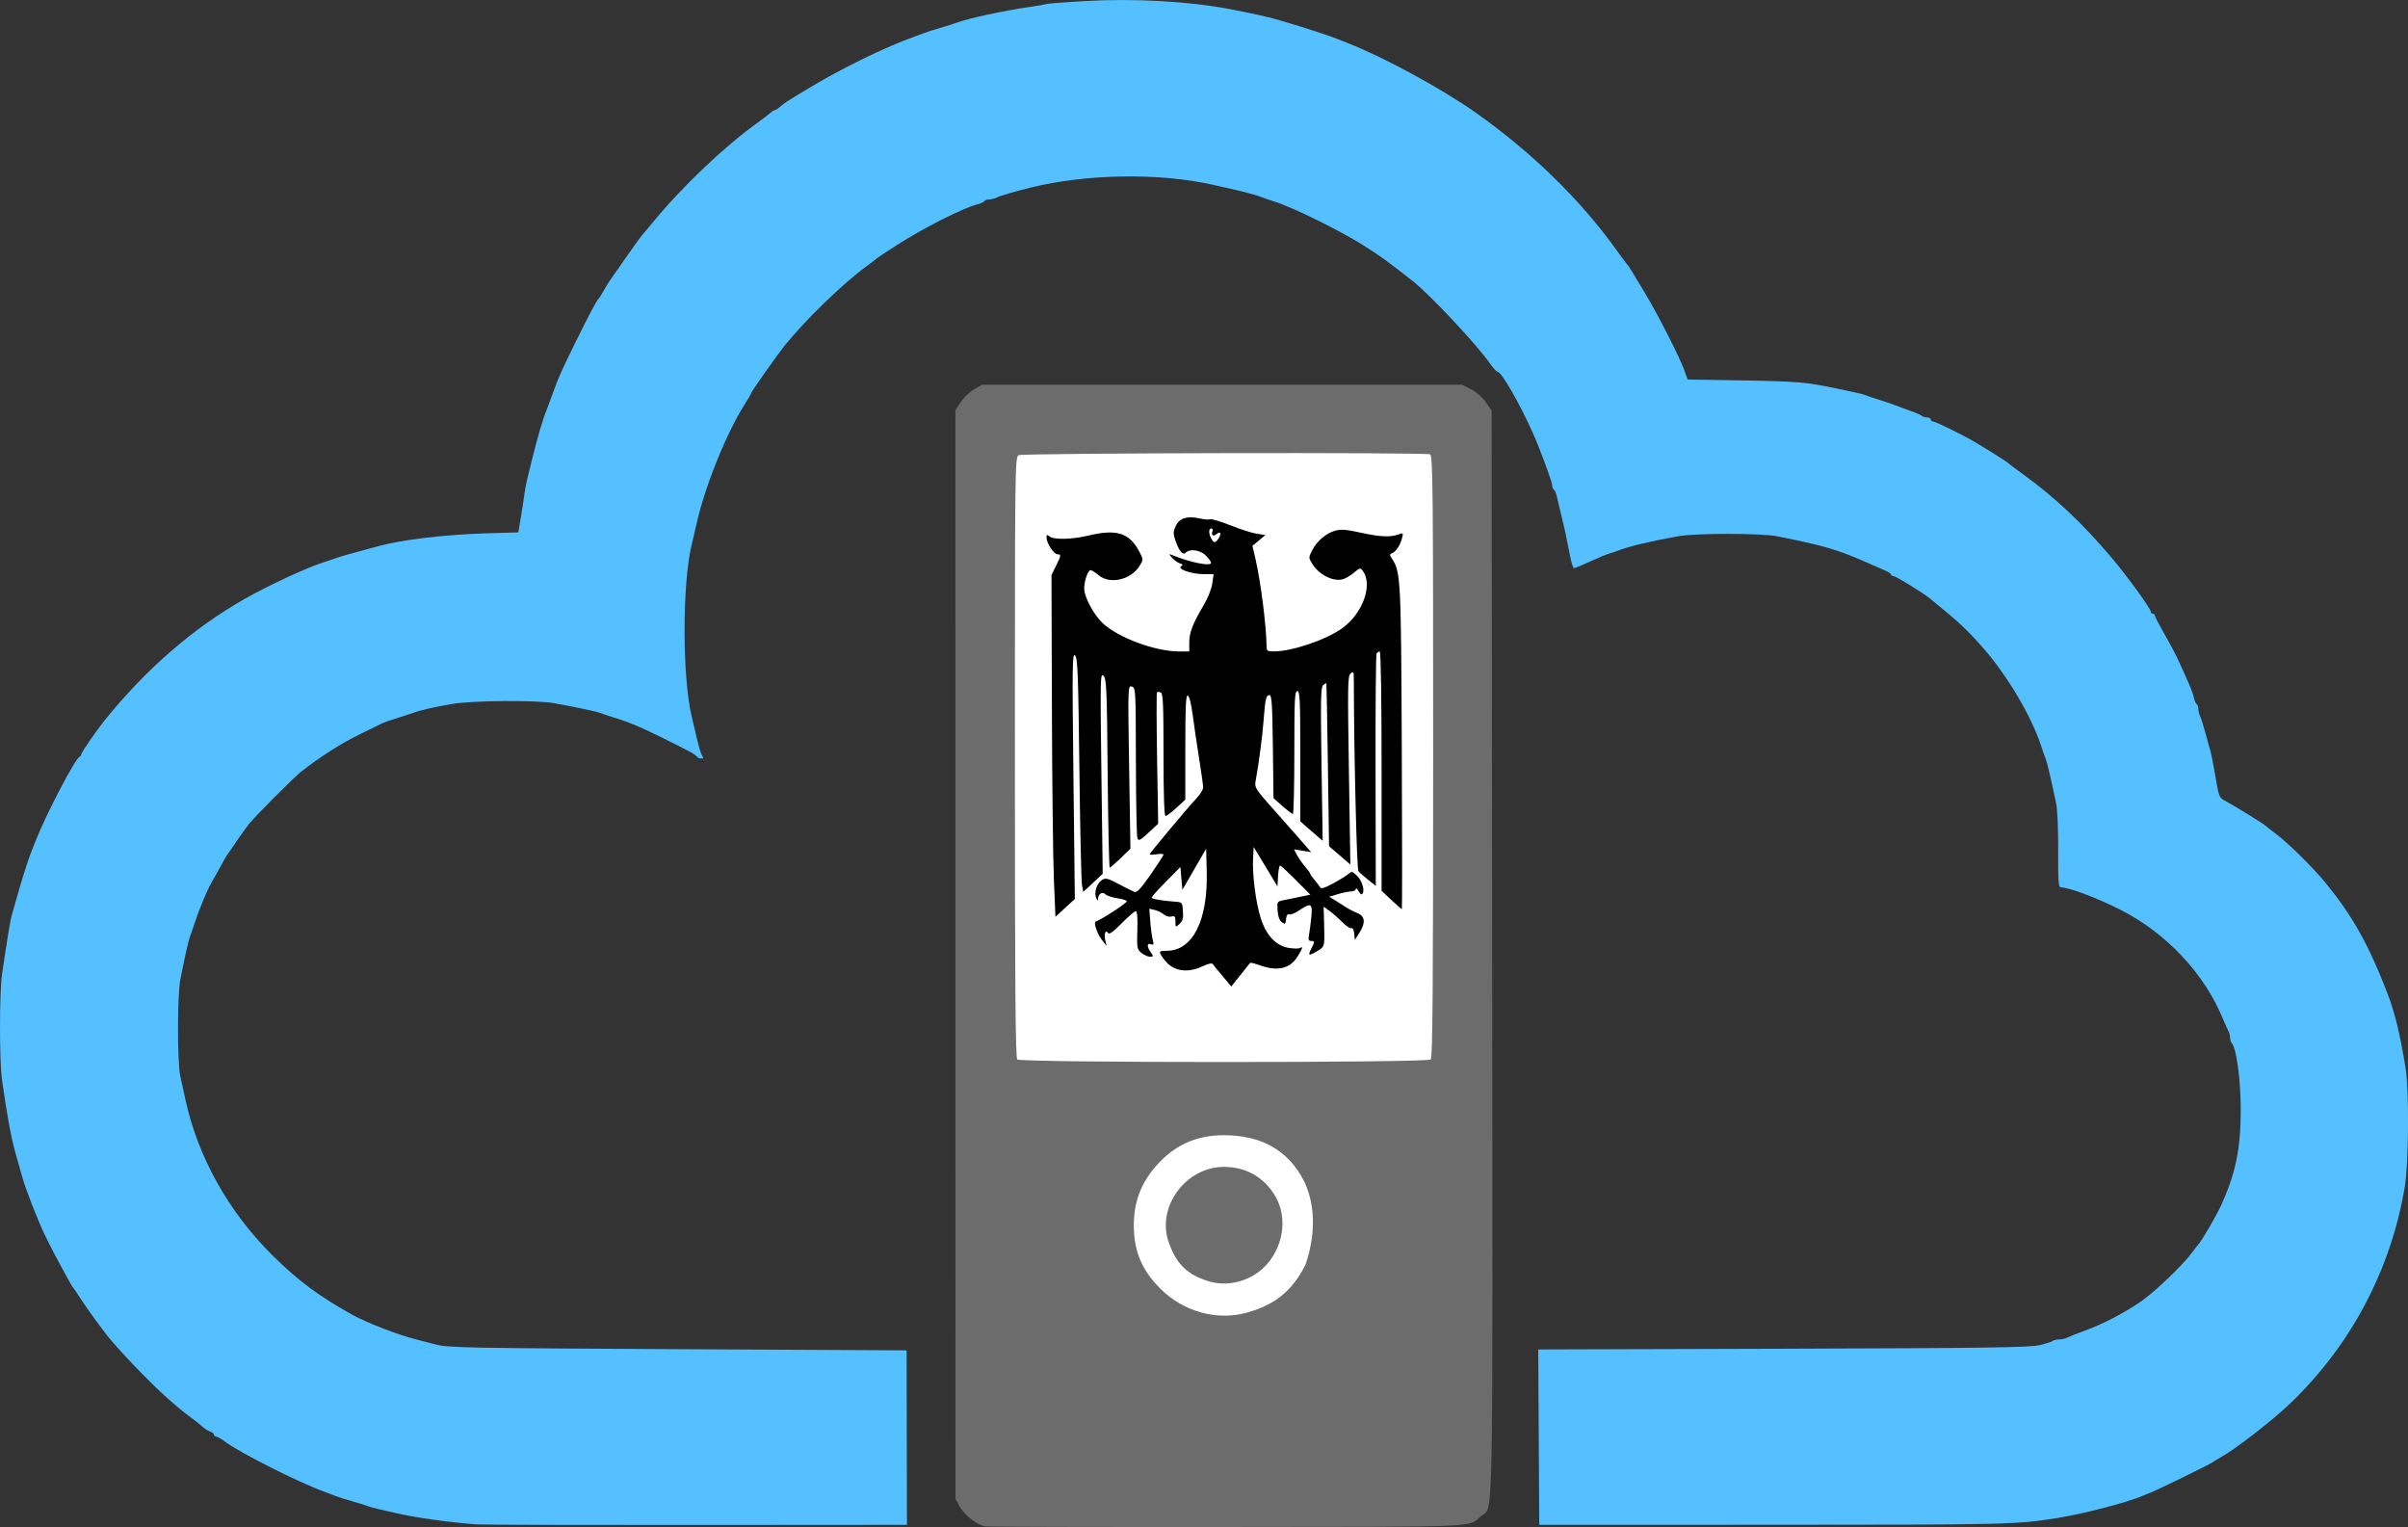<?xml version="1.0" encoding="UTF-8" standalone="no"?>
<!-- Created with Inkscape (http://www.inkscape.org/) -->

<svg
   width="257.118mm"
   height="163.015mm"
   viewBox="0 0 257.118 163.015"
   version="1.1"
   id="svg1"
   xml:space="preserve"
   inkscape:version="1.4.2 (f4327f4, 2025-05-13)"
   sodipodi:docname="logo.svg"
   xmlns:inkscape="http://www.inkscape.org/namespaces/inkscape"
   xmlns:sodipodi="http://sodipodi.sourceforge.net/DTD/sodipodi-0.dtd"
   xmlns="http://www.w3.org/2000/svg"
   xmlns:svg="http://www.w3.org/2000/svg"><rect x="0" y="0" width="257.118" height="163.015" fill="#333333" stroke="none"/><sodipodi:namedview
     id="namedview1"
     pagecolor="#ffffff"
     bordercolor="#000000"
     borderopacity="0.25"
     inkscape:showpageshadow="2"
     inkscape:pageopacity="0.0"
     inkscape:pagecheckerboard="0"
     inkscape:deskcolor="#d1d1d1"
     inkscape:document-units="mm"
     inkscape:zoom="0.97386896"
     inkscape:cx="482.09771"
     inkscape:cy="277.75811"
     inkscape:window-width="1920"
     inkscape:window-height="991"
     inkscape:window-x="430"
     inkscape:window-y="1791"
     inkscape:window-maximized="1"
     inkscape:current-layer="layer1" /><defs
     id="defs1" /><g
     inkscape:label="Ebene 1"
     inkscape:groupmode="layer"
     id="layer1"
     transform="translate(21.773,-53.103)"><path
       style="fill:#6c6c6c;fill-opacity:1"
       d="m 83.418,216.05 c -0.843,-0.14 -2.178,-1.173 -2.694,-2.083 l -0.474,-0.838 -0.004,-58.113 -0.004,-58.113 0.564,-0.87 c 0.31,-0.478 0.953,-1.093 1.429,-1.365 l 0.865,-0.496 h 25.612 25.612 l 0.953,0.477 c 0.551,0.276 1.22,0.856 1.587,1.376 l 0.635,0.899 0.058,57.891 c 0.064,63.655 0.156,58.984 -1.19,60.137 -1.429,1.225 0.576,1.139 -27.02,1.163 -13.97,0.013 -25.638,-0.017 -25.929,-0.065 z"
       id="path11" /><path
       style="fill:#54c0ff;fill-opacity:1"
       d="m 29.126,215.837 c -2.833,-0.2 -6.518,-0.714 -8.572,-1.196 -0.757,-0.178 -1.662,-0.383 -2.011,-0.457 -0.349,-0.074 -0.826,-0.21 -1.058,-0.303 -0.233,-0.093 -0.995,-0.329 -1.693,-0.525 -0.699,-0.195 -1.46,-0.436 -1.693,-0.534 -0.233,-0.098 -0.757,-0.298 -1.164,-0.444 -2.76,-0.986 -9.123,-4.194 -10.728,-5.407 -0.371,-0.28 -0.775,-0.509 -0.9,-0.509 -0.124,0 -0.226,-0.089 -0.226,-0.197 0,-0.109 -0.174,-0.253 -0.386,-0.32 -0.212,-0.067 -0.57,-0.288 -0.794,-0.491 -0.224,-0.202 -0.789,-0.652 -1.254,-0.999 -0.466,-0.347 -1.037,-0.794 -1.27,-0.993 -0.233,-0.199 -0.658,-0.562 -0.944,-0.808 -1.554,-1.333 -4.462,-4.289 -6.253,-6.358 -0.78,-0.901 -2.585,-3.364 -3.408,-4.65 -0.335,-0.524 -0.658,-1 -0.717,-1.058 -0.059,-0.058 -0.212,-0.296 -0.339,-0.529 -0.127,-0.233 -0.519,-0.947 -0.871,-1.587 -0.984,-1.79 -1.909,-3.622 -2.273,-4.498 -0.181,-0.437 -0.458,-1.103 -0.615,-1.482 -0.157,-0.378 -0.405,-1.021 -0.551,-1.429 -0.146,-0.407 -0.341,-0.931 -0.434,-1.164 -0.149,-0.372 -0.455,-1.407 -1.066,-3.598 -0.498,-1.788 -0.86,-3.74 -1.462,-7.889 -0.289,-1.993 -0.288,-9.333 0.002,-11.316 0.545,-3.729 0.89,-5.809 1.043,-6.301 0.091,-0.291 0.28,-0.958 0.422,-1.482 0.454,-1.684 1.277,-4.315 1.623,-5.186 0.185,-0.466 0.411,-1.037 0.501,-1.27 1.066,-2.74 4.224,-8.783 4.683,-8.961 0.1,-0.039 0.182,-0.158 0.182,-0.264 0,-0.181 1.627,-2.548 2.473,-3.598 4.444,-5.511 9.476,-9.876 14.989,-13.003 2.578,-1.462 6.668,-3.355 8.467,-3.919 0.466,-0.146 1.037,-0.338 1.27,-0.427 0.382,-0.145 1.88,-0.575 3.281,-0.941 0.291,-0.076 0.863,-0.23 1.27,-0.342 2.496,-0.688 7.128,-1.237 11.536,-1.367 l 3.387,-0.1 0.257,-1.531 c 0.141,-0.842 0.313,-1.96 0.381,-2.484 0.068,-0.524 0.209,-1.286 0.312,-1.693 0.103,-0.407 0.338,-1.36 0.523,-2.117 0.572,-2.342 1.159,-4.317 1.603,-5.397 0.096,-0.233 0.379,-0.995 0.629,-1.693 0.602,-1.682 0.859,-2.258 2.458,-5.503 1.395,-2.831 2.212,-4.365 2.426,-4.551 0.067,-0.058 0.305,-0.436 0.529,-0.84 0.224,-0.404 0.48,-0.833 0.568,-0.953 0.088,-0.12 0.89,-1.266 1.783,-2.546 0.892,-1.281 1.677,-2.376 1.745,-2.434 0.067,-0.058 0.551,-0.629 1.075,-1.269 3.139,-3.833 7.664,-8.146 11.218,-10.694 0.64,-0.459 1.29,-0.956 1.444,-1.103 0.154,-0.148 0.35,-0.269 0.436,-0.269 0.086,0 0.346,-0.167 0.579,-0.37 0.492,-0.432 0.604,-0.504 3.256,-2.097 3.381,-2.031 8.009,-4.282 11.007,-5.353 0.407,-0.146 0.931,-0.339 1.164,-0.43 0.233,-0.091 0.995,-0.333 1.693,-0.537 0.699,-0.204 1.46,-0.446 1.693,-0.536 1.153,-0.448 5.184,-1.319 7.832,-1.692 0.815,-0.115 1.606,-0.254 1.759,-0.309 0.152,-0.055 2.01,-0.198 4.128,-0.318 5.326,-0.301 11.181,0.03 15.598,0.882 2.01,0.388 4.107,0.848 4.657,1.021 0.291,0.092 0.958,0.286 1.482,0.432 1.216,0.338 4.413,1.386 5.21,1.707 0.336,0.136 0.825,0.33 1.087,0.432 3.835,1.492 10.065,4.878 13.705,7.448 5.928,4.185 11.129,9.25 14.93,14.539 0.627,0.873 1.192,1.635 1.255,1.693 0.13,0.121 0.206,0.243 1.842,2.963 1.421,2.363 3.718,6.862 4.23,8.286 l 0.359,0.999 5.943,0.099 c 5.717,0.095 6.698,0.18 9.965,0.861 2.514,0.524 2.739,0.577 3.175,0.749 0.233,0.092 0.947,0.331 1.587,0.531 0.64,0.2 1.355,0.444 1.587,0.542 0.233,0.098 0.9,0.343 1.482,0.546 0.582,0.203 1.149,0.448 1.259,0.546 0.111,0.097 0.373,0.177 0.582,0.177 0.21,0 0.381,0.095 0.381,0.212 0,0.116 0.103,0.212 0.229,0.212 0.24,0 2.904,1.297 4.264,2.076 1.156,0.662 3.639,2.225 3.762,2.368 0.058,0.068 0.797,0.622 1.643,1.231 3.351,2.415 6.33,5.227 9.458,8.931 1.671,1.979 4.139,5.388 4.139,5.717 0,0.115 0.095,0.209 0.212,0.209 0.116,0 0.212,0.082 0.212,0.181 0,0.1 0.457,0.981 1.015,1.958 0.558,0.977 1.169,2.11 1.357,2.517 1.322,2.864 1.686,3.731 1.793,4.268 0.067,0.335 0.205,0.661 0.306,0.723 0.101,0.063 0.184,0.3 0.184,0.528 0,0.228 0.086,0.579 0.192,0.781 0.105,0.202 0.354,0.987 0.553,1.743 0.199,0.757 0.437,1.614 0.529,1.905 0.092,0.291 0.339,1.542 0.547,2.779 0.374,2.223 0.388,2.254 1.131,2.643 0.894,0.468 4.093,2.446 4.245,2.625 0.058,0.069 0.487,0.403 0.953,0.743 1.289,0.942 4.029,3.629 5.389,5.286 2.862,3.485 4.595,6.555 6.572,11.642 0.856,2.202 1.393,4.383 2.018,8.2 0.383,2.336 0.328,10.174 -0.088,12.649 -1.488,8.851 -5.721,16.865 -12.201,23.099 -1.921,1.848 -5.963,4.978 -7.512,5.816 -0.407,0.221 -0.788,0.453 -0.847,0.516 -0.122,0.133 -5.82,2.923 -6.456,3.162 -0.233,0.087 -0.661,0.262 -0.953,0.389 -1.64,0.713 -6.279,1.923 -9.102,2.375 -4.391,0.703 -5.188,0.722 -30.268,0.727 l -25.082,0.005 -0.055,-9.36 -0.055,-9.36 26.09,-0.078 c 21.491,-0.064 26.32,-0.131 27.396,-0.377 0.718,-0.164 1.377,-0.37 1.464,-0.457 0.087,-0.087 0.382,-0.159 0.655,-0.159 0.273,0 0.662,-0.086 0.864,-0.19 0.202,-0.105 1.082,-0.45 1.955,-0.769 1.952,-0.711 4.342,-1.967 6.051,-3.18 1.485,-1.053 4.38,-3.829 5.286,-5.069 0.341,-0.466 0.672,-0.894 0.736,-0.953 0.278,-0.252 1.862,-2.957 2.355,-4.022 1.605,-3.464 2.169,-6.17 2.162,-10.372 -0.006,-3.168 -0.46,-6.525 -0.958,-7.08 -0.099,-0.111 -0.18,-0.374 -0.18,-0.585 0,-0.211 -0.091,-0.549 -0.201,-0.751 -0.111,-0.202 -0.357,-0.749 -0.547,-1.214 -1.987,-4.868 -6.068,-9.211 -10.999,-11.703 -2.485,-1.256 -5.459,-2.372 -6.322,-2.372 -0.258,0 -0.304,-0.636 -0.288,-3.969 0.011,-2.429 -0.082,-4.42 -0.241,-5.133 -0.143,-0.64 -0.404,-1.831 -0.58,-2.646 -0.176,-0.815 -0.397,-1.672 -0.49,-1.905 -0.093,-0.233 -0.343,-0.947 -0.556,-1.587 -1.022,-3.079 -3.6,-7.418 -6.098,-10.264 -1.785,-2.034 -2.543,-2.74 -5.72,-5.331 -0.748,-0.61 -3.66,-2.397 -3.906,-2.397 -0.135,0 -0.245,-0.072 -0.245,-0.16 0,-0.088 -0.31,-0.294 -0.688,-0.458 -0.378,-0.164 -1.164,-0.507 -1.746,-0.763 -3.335,-1.466 -4.668,-1.858 -9.737,-2.867 -1.723,-0.343 -8.715,-0.345 -10.583,-0.004 -3.07,0.56 -5.274,1.087 -6.35,1.516 -0.233,0.093 -0.661,0.235 -0.953,0.316 -0.291,0.081 -1.227,0.468 -2.079,0.86 -0.853,0.392 -1.628,0.713 -1.724,0.713 -0.096,0 -0.288,-0.595 -0.428,-1.323 -0.408,-2.122 -0.583,-2.931 -0.948,-4.392 -0.189,-0.757 -0.398,-1.639 -0.464,-1.961 -0.066,-0.322 -0.204,-0.637 -0.307,-0.7 -0.103,-0.064 -0.187,-0.282 -0.187,-0.486 0,-0.35 -1.322,-3.93 -2.043,-5.532 -1.47,-3.266 -3.361,-6.554 -3.778,-6.568 -0.116,-0.004 -0.497,-0.421 -0.847,-0.927 -1.304,-1.889 -6.346,-7.272 -8.15,-8.701 -2.625,-2.079 -3.548,-2.749 -5.328,-3.865 -2.689,-1.686 -7.531,-4.063 -9.593,-4.709 -0.466,-0.146 -1.037,-0.343 -1.27,-0.439 -0.451,-0.185 -1.85,-0.568 -3.069,-0.841 -0.407,-0.091 -1.37,-0.308 -2.139,-0.481 -5.726,-1.292 -13.483,-1.175 -19.451,0.294 -1.74,0.428 -3.306,0.886 -3.648,1.067 -0.202,0.107 -0.554,0.194 -0.781,0.194 -0.228,0 -0.466,0.085 -0.53,0.188 -0.064,0.104 -0.379,0.252 -0.7,0.33 -1.517,0.369 -5.787,2.524 -8.652,4.366 -1.151,0.74 -2.14,1.399 -2.198,1.465 -0.058,0.066 -0.507,0.41 -0.998,0.765 -2.509,1.814 -6.573,5.754 -8.832,8.561 -0.697,0.866 -3.505,4.85 -3.505,4.972 0,0.064 -0.314,0.611 -0.697,1.217 -1.965,3.104 -4.203,8.629 -5.118,12.637 -0.199,0.873 -0.444,1.921 -0.545,2.328 -1.025,4.172 -1.024,14.181 0.003,18.415 0.099,0.407 0.345,1.455 0.548,2.328 0.203,0.873 0.461,1.707 0.575,1.852 0.146,0.187 0.109,0.265 -0.125,0.265 -0.182,0 -0.386,-0.089 -0.453,-0.198 -0.067,-0.109 -0.43,-0.36 -0.806,-0.558 -1.486,-0.781 -4.327,-2.178 -5.129,-2.522 -1.398,-0.6 -1.644,-0.692 -2.857,-1.072 -0.64,-0.2 -1.355,-0.437 -1.587,-0.526 -0.422,-0.161 -2.45,-0.589 -4.881,-1.03 -1.88,-0.341 -8.726,-0.287 -10.888,0.085 -1.914,0.329 -3.435,0.677 -4.128,0.942 -0.233,0.089 -0.995,0.338 -1.693,0.553 -0.699,0.215 -1.413,0.46 -1.587,0.546 -0.175,0.086 -1.318,0.646 -2.54,1.246 -1.904,0.934 -4.144,2.365 -6.151,3.93 -0.75,0.585 -4.873,4.719 -5.574,5.589 -0.328,0.407 -0.944,1.265 -1.368,1.905 -0.424,0.64 -0.819,1.212 -0.877,1.27 -0.059,0.058 -0.21,0.296 -0.337,0.529 -0.24,0.44 -1.139,2.061 -1.536,2.768 -0.401,0.715 -1.223,2.698 -1.615,3.899 -0.209,0.64 -0.457,1.355 -0.552,1.587 -0.164,0.405 -0.507,1.923 -1.05,4.643 -0.327,1.639 -0.333,8.815 -0.009,10.301 0.137,0.629 0.396,1.81 0.575,2.625 1.334,6.07 4.601,11.899 9.258,16.518 2.735,2.713 5.003,4.397 8.599,6.386 1.506,0.833 4.985,2.17 6.773,2.604 0.407,0.099 1.36,0.345 2.117,0.547 1.254,0.335 3.531,0.378 25.807,0.491 l 24.431,0.124 0.016,9.313 0.016,9.313 -22.437,0.015 c -12.34,0.008 -22.913,-0.018 -23.495,-0.059 z"
       id="path6" /><path
       style="fill:#ffffff;fill-opacity:1"
       d="m 111.252,193.26 c 2.868,-0.773 4.878,-2.156 6.373,-5.151 0.972,-2.852 1.179,-6.024 -0.108,-8.815 -1.719,-3.463 -4.673,-4.996 -8.596,-5.003 -2.913,-0.005 -5.218,1.02 -7.163,3.182 -1.68,1.868 -2.465,3.922 -2.465,6.445 0,2.752 0.866,4.808 2.858,6.783 2.43,2.409 5.965,3.403 9.101,2.558 z"
       id="path1"
       sodipodi:nodetypes="ssccssss" /><path
       style="fill:#6c6c6c;fill-opacity:1"
       d="m 107.231,189.868 c -2.263,-0.712 -3.411,-1.848 -4.223,-4.178 -1.308,-3.756 1.842,-8.024 5.916,-8.016 2.268,0.005 4.113,1.008 5.341,2.905 1.63,2.532 0.933,5.947 -1.191,7.935 -1.611,1.448 -3.875,1.972 -5.843,1.353 z"
       id="path2"
       sodipodi:nodetypes="sscsss" /><path
       style="fill:#ffffff;fill-opacity:1"
       d="m 131.001,166.202 c 0.195,-0.195 0.254,-7.671 0.254,-32.362 0,-28.729 -0.034,-32.122 -0.326,-32.234 -0.6,-0.23 -43.497,-0.142 -43.931,0.09 -0.395,0.212 -0.404,0.935 -0.404,32.234 0,24.62 0.059,32.076 0.254,32.272 0.369,0.369 43.785,0.369 44.154,0 z"
       id="path3" /><path
       style="fill:#000000"
       d="m 108.786,157.322 c -0.506,-0.594 -0.983,-1.177 -1.059,-1.297 -0.089,-0.139 -0.488,-0.053 -1.109,0.239 -1.684,0.791 -3.215,0.498 -4.133,-0.79 -0.584,-0.82 -0.566,-0.87 0.311,-0.87 2.776,0 4.408,-3.21 4.282,-8.422 l -0.06,-2.478 -1.27,2.195 -1.27,2.195 -0.106,-1.218 -0.106,-1.218 -1.535,1.555 c -0.844,0.855 -1.535,1.624 -1.535,1.708 0,0.15 1.068,0.336 2.54,0.443 0.72,0.052 0.743,0.081 0.804,1.017 0.049,0.754 -0.032,1.049 -0.37,1.356 -0.428,0.387 -0.433,0.384 -0.433,-0.256 0,-0.547 -0.067,-0.63 -0.43,-0.535 -0.237,0.062 -0.594,-0.035 -0.794,-0.215 -0.2,-0.18 -0.634,-0.395 -0.965,-0.478 l -0.601,-0.15 0.101,1.351 c 0.056,0.743 0.174,1.628 0.262,1.967 0.136,0.521 0.107,0.596 -0.188,0.483 -0.445,-0.171 -0.454,0.243 -0.019,0.864 0.307,0.438 0.301,0.47 -0.082,0.47 -0.227,0 -0.637,-0.183 -0.912,-0.406 -0.471,-0.383 -0.496,-0.522 -0.439,-2.434 0.041,-1.345 -0.016,-2.028 -0.167,-2.028 -0.125,0 -0.806,0.585 -1.512,1.3 -0.897,0.908 -1.333,1.22 -1.447,1.036 -0.26,-0.42 -0.461,0.101 -0.299,0.777 l 0.142,0.592 -0.467,-0.581 c -0.521,-0.648 -0.958,-1.927 -0.688,-2.017 0.635,-0.212 3.404,-2.027 3.314,-2.172 -0.061,-0.099 -0.542,-0.244 -1.069,-0.323 -0.527,-0.079 -1.083,-0.269 -1.236,-0.422 -0.32,-0.32 -0.75,-0.025 -0.772,0.531 -0.008,0.204 -0.085,0.15 -0.203,-0.142 -0.241,-0.6 0.085,-1.568 0.647,-1.919 0.363,-0.227 0.614,-0.163 1.756,0.443 0.733,0.389 1.491,0.768 1.685,0.842 0.268,0.103 0.681,-0.337 1.732,-1.845 0.759,-1.089 1.38,-2.05 1.38,-2.136 0,-0.086 -0.333,-0.102 -0.741,-0.036 -0.407,0.066 -0.741,0.07 -0.741,0.009 0,-0.131 4.005,-4.921 5.017,-6 0.382,-0.407 0.695,-0.92 0.696,-1.14 0.001,-0.22 -0.191,-1.601 -0.427,-3.069 -0.236,-1.468 -0.545,-3.567 -0.688,-4.663 -0.157,-1.206 -0.364,-2.028 -0.524,-2.081 -0.207,-0.069 -0.265,1.126 -0.265,5.512 v 5.6 l -0.948,0.874 c -0.521,0.48 -1.045,0.874 -1.164,0.874 -0.143,0 -0.216,-2.226 -0.216,-6.539 0,-5.415 -0.051,-6.559 -0.297,-6.653 -0.163,-0.063 -0.344,-0.067 -0.401,-0.009 -0.058,0.058 -0.052,3.236 0.011,7.063 l 0.116,6.959 -1.035,0.964 c -0.884,0.823 -1.056,0.91 -1.181,0.595 -0.08,-0.203 -0.153,-3.906 -0.161,-8.229 -0.015,-7.675 -0.025,-7.862 -0.438,-7.971 -0.42,-0.11 -0.422,-0.04 -0.286,8.601 l 0.138,8.711 -1.037,1.005 c -0.571,0.553 -1.097,1.005 -1.17,1.005 -0.073,6e-5 -0.173,-4.525 -0.222,-10.057 -0.081,-9.1 -0.124,-10.091 -0.449,-10.416 -0.338,-0.338 -0.351,0.283 -0.22,10.391 l 0.139,10.75 -1.036,0.965 -1.036,0.965 -0.139,-0.717 c -0.076,-0.394 -0.202,-6.003 -0.279,-12.464 -0.121,-10.15 -0.184,-11.791 -0.465,-12.065 -0.291,-0.285 -0.309,1.021 -0.172,12.844 l 0.152,13.161 -1.035,0.951 -1.035,0.951 -0.167,-3.953 c -0.092,-2.174 -0.187,-10.382 -0.212,-18.24 l -0.045,-14.287 0.476,-0.966 c 0.563,-1.143 0.577,-1.256 0.156,-1.256 -0.375,0 -1.159,-1.197 -1.16,-1.772 -6.66e-4,-0.334 0.051,-0.353 0.327,-0.125 0.437,0.363 2.403,0.318 4.118,-0.094 3.082,-0.741 4.425,-0.303 5.509,1.798 0.38,0.737 0.38,0.778 0.003,1.398 -0.932,1.532 -3.186,2.051 -4.415,1.018 -0.346,-0.291 -0.725,-0.529 -0.842,-0.529 -0.276,0 -0.678,1.157 -0.678,1.95 0,0.927 1.023,2.832 2.008,3.74 1.667,1.537 5.594,2.988 8.086,2.988 h 1.124 v -0.927 c 0,-1.076 0.361,-2.024 1.503,-3.951 0.48,-0.809 0.878,-1.799 0.958,-2.381 l 0.137,-0.996 h -1.094 c -1.268,0 -2.832,-0.549 -2.372,-0.833 0.226,-0.14 0.197,-0.208 -0.134,-0.313 -0.233,-0.074 -0.603,-0.339 -0.822,-0.588 -0.392,-0.446 -0.391,-0.451 0.025,-0.284 1.998,0.803 4.128,1.22 4.128,0.807 0,-0.117 -0.251,-0.463 -0.558,-0.77 -0.602,-0.602 -1.698,-0.757 -2.151,-0.305 -0.315,0.315 -0.733,-0.197 -1.121,-1.371 -0.224,-0.677 -0.212,-0.91 0.073,-1.508 0.392,-0.823 1.242,-1.078 2.565,-0.772 0.451,0.104 0.944,0.142 1.096,0.084 0.152,-0.058 1.117,0.23 2.144,0.641 1.027,0.411 2.29,0.814 2.807,0.897 l 0.94,0.15 -0.691,0.577 -0.691,0.577 0.318,1.347 c 0.564,2.386 1.191,7.345 1.194,9.443 6.2e-4,0.41 0.112,0.476 0.794,0.474 1.935,-0.006 5.564,-1.238 7.283,-2.472 2.186,-1.569 3.293,-4.624 2.213,-6.102 -0.277,-0.379 -0.315,-0.373 -0.966,0.175 -0.373,0.313 -0.908,0.628 -1.19,0.699 -1.068,0.268 -2.553,-0.492 -3.272,-1.674 -0.379,-0.622 -0.378,-0.661 0.012,-1.426 0.507,-0.994 1.483,-1.82 2.472,-2.094 0.596,-0.164 1.191,-0.119 2.637,0.204 2.068,0.461 3.26,0.521 4.084,0.208 0.519,-0.197 0.539,-0.179 0.404,0.37 -0.185,0.752 -0.651,1.463 -1.063,1.621 -0.296,0.114 -0.296,0.174 -8e-5,0.626 0.912,1.392 0.951,2.148 1.03,20.186 0.042,9.459 0.045,17.198 0.008,17.198 -0.037,0 -0.54,-0.442 -1.117,-0.981 l -1.049,-0.981 v -12.777 c 0,-7.843 -0.077,-12.777 -0.199,-12.777 -0.11,0 -0.261,0.099 -0.336,0.221 -0.075,0.122 -0.124,5.752 -0.11,12.513 l 0.027,12.292 -0.823,-0.652 c -0.453,-0.358 -0.92,-0.774 -1.038,-0.924 -0.173,-0.219 -0.477,-13.006 -0.484,-20.354 -8.7e-4,-0.925 -0.036,-1.002 -0.343,-0.748 -0.31,0.257 -0.327,1.221 -0.185,10.342 l 0.157,10.059 -1.138,-0.977 -1.138,-0.977 -0.123,-8.651 c -0.068,-4.758 -0.139,-8.687 -0.159,-8.73 -0.02,-0.043 -0.173,0.035 -0.341,0.175 -0.261,0.217 -0.287,1.454 -0.181,8.44 l 0.125,8.186 -0.497,-0.423 c -0.273,-0.233 -0.811,-0.701 -1.195,-1.039 l -0.698,-0.616 v -6.951 c 0,-6.038 -0.042,-6.951 -0.318,-6.951 -0.275,0 -0.318,0.87 -0.318,6.562 0,3.609 -0.071,6.558 -0.159,6.553 -0.087,-0.005 -0.587,-0.385 -1.111,-0.845 l -0.953,-0.836 -0.069,-5.505 c -0.057,-4.557 -0.12,-5.505 -0.366,-5.505 -0.36,0 -0.454,0.413 -0.628,2.752 -0.124,1.668 -0.52,4.664 -0.847,6.406 -0.131,0.701 -0.04,0.849 1.814,2.934 1.074,1.208 2.24,2.529 2.592,2.937 0.352,0.407 0.839,0.966 1.083,1.241 l 0.443,0.5 -0.916,-0.151 -0.916,-0.151 0.314,0.603 c 0.173,0.332 0.561,0.889 0.863,1.238 0.302,0.349 0.549,0.692 0.549,0.761 1.4e-4,0.07 0.199,0.355 0.442,0.635 0.243,0.28 0.513,0.635 0.6,0.79 0.123,0.219 0.435,0.132 1.41,-0.392 0.689,-0.37 1.42,-0.822 1.625,-1.004 0.341,-0.303 0.417,-0.289 0.889,0.154 0.55,0.517 0.88,1.531 0.629,1.937 -0.1,0.163 -0.246,0.075 -0.432,-0.259 -0.154,-0.278 -0.283,-0.386 -0.287,-0.24 -0.004,0.146 -0.222,0.266 -0.484,0.268 -0.262,0.002 -0.9,0.13 -1.418,0.285 l -0.942,0.282 0.624,0.381 c 0.343,0.209 0.863,0.539 1.154,0.732 0.291,0.193 0.839,0.477 1.217,0.63 0.845,0.342 0.914,1.036 0.212,2.132 l -0.474,0.741 -0.068,-0.692 c -0.039,-0.395 -0.159,-0.636 -0.28,-0.561 -0.117,0.072 -0.563,-0.221 -0.992,-0.652 -0.429,-0.431 -1.052,-0.978 -1.385,-1.216 l -0.605,-0.433 0.05,1.777 c 0.07,2.487 0.073,2.477 -0.693,2.943 -0.935,0.57 -1.073,0.53 -0.693,-0.203 0.403,-0.78 0.402,-0.857 -0.011,-0.857 -0.251,0 -0.306,-0.146 -0.223,-0.582 0.061,-0.32 0.173,-1.177 0.249,-1.905 0.161,-1.544 -0.004,-1.645 -1.277,-0.782 -0.439,0.298 -0.923,0.493 -1.075,0.435 -0.182,-0.07 -0.3,0.103 -0.343,0.502 -0.059,0.549 -0.103,0.581 -0.452,0.324 -0.253,-0.186 -0.409,-0.617 -0.451,-1.244 -0.062,-0.924 -0.041,-0.964 0.598,-1.089 0.364,-0.071 1.168,-0.236 1.785,-0.365 l 1.123,-0.235 -1.541,-1.551 c -0.847,-0.853 -1.61,-1.551 -1.694,-1.551 -0.084,0 -0.182,0.5 -0.217,1.11 l -0.064,1.11 -1.27,-2.105 -1.27,-2.105 -0.064,1.215 c -0.091,1.734 0.28,4.663 0.804,6.344 0.585,1.879 1.657,3.015 3.04,3.222 0.524,0.079 1.055,0.08 1.179,0.003 0.331,-0.204 0.282,-0.021 -0.222,0.833 -0.806,1.366 -2.145,1.704 -4.044,1.024 -0.55,-0.197 -1.033,-0.317 -1.073,-0.266 -0.04,0.051 -0.509,0.638 -1.042,1.304 l -0.97,1.211 z"
       id="path4" /><path
       style="fill:#ffffff;fill-opacity:1"
       d="m 108.359,110.556 c 0.323,-0.518 0.176,-0.782 -0.243,-0.435 -0.344,0.285 -0.585,0.112 -0.425,-0.306 0.063,-0.163 0.008,-0.297 -0.12,-0.297 -0.295,0 -0.302,0.536 -0.015,1.072 0.28,0.524 0.459,0.516 0.803,-0.035 z"
       id="path5" /></g></svg>
